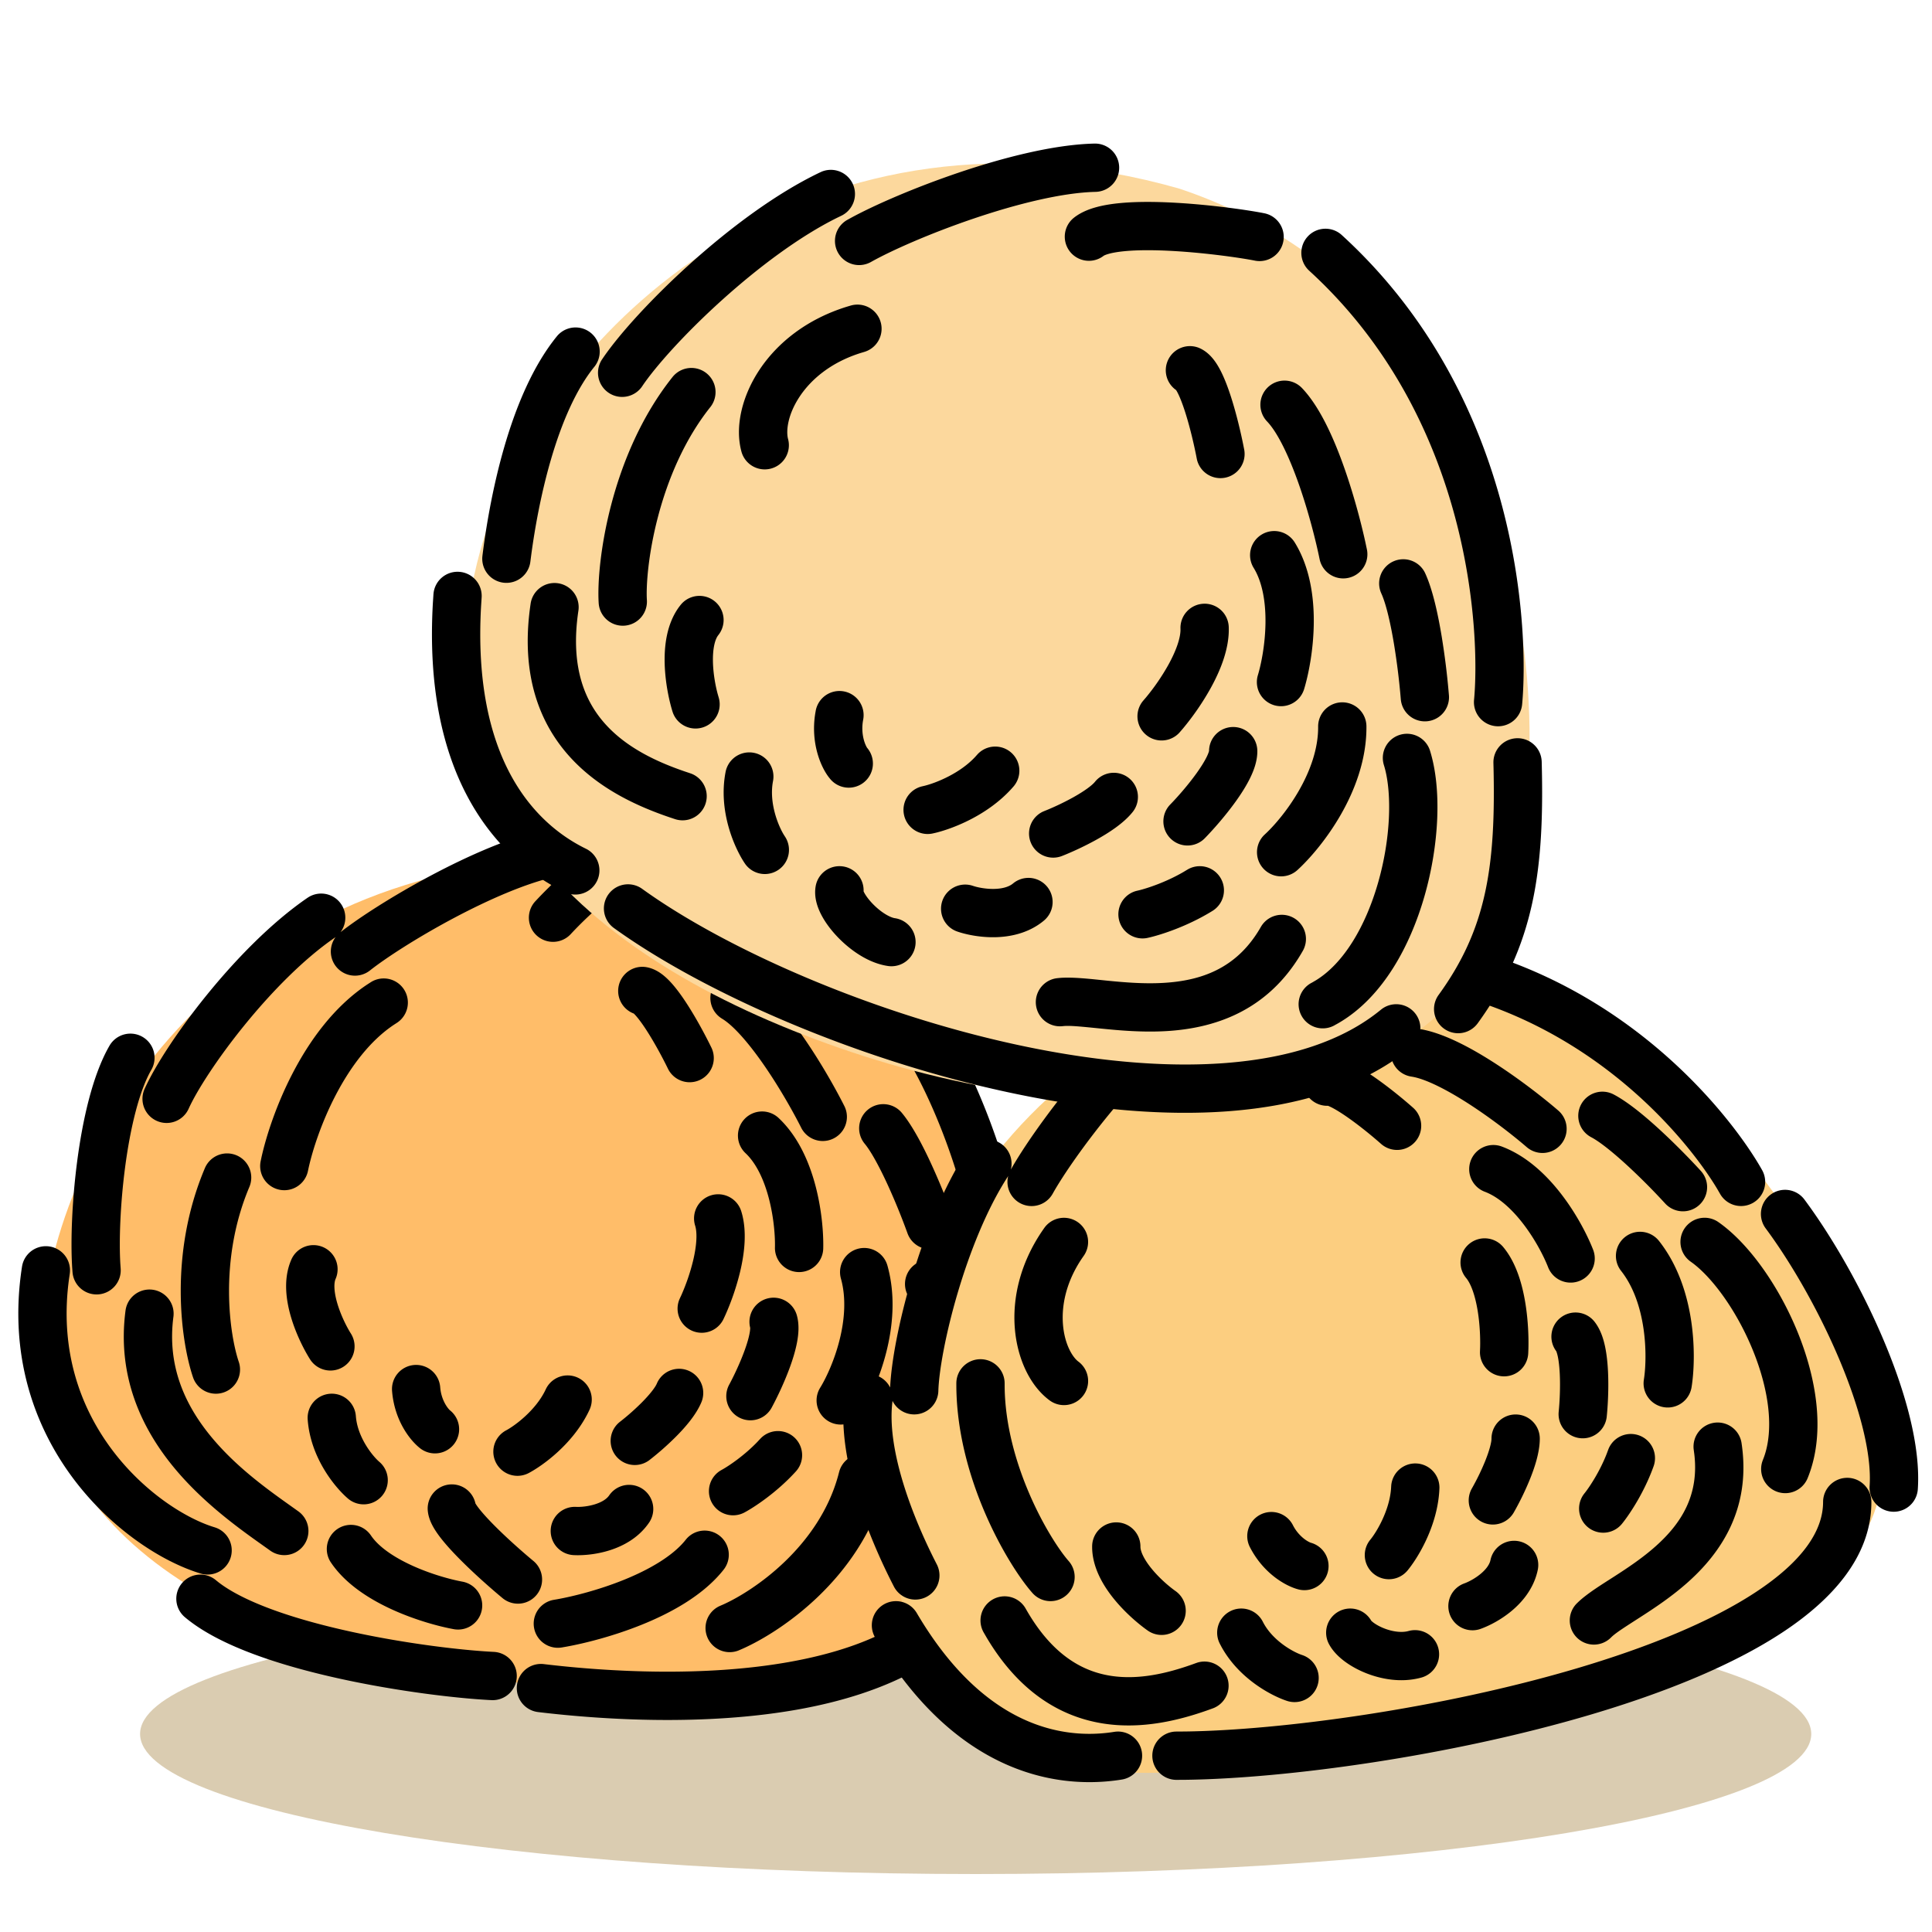 <?xml version="1.0" standalone="no"?><!DOCTYPE svg PUBLIC "-//W3C//DTD SVG 1.1//EN" "http://www.w3.org/Graphics/SVG/1.1/DTD/svg11.dtd"><svg t="1754960241221" class="icon" viewBox="0 0 1024 1024" version="1.1" xmlns="http://www.w3.org/2000/svg" p-id="2308" xmlns:xlink="http://www.w3.org/1999/xlink" width="32" height="32"><path d="M960 919.04c0 41.001-198.285 74.24-442.88 74.24-244.598 0-442.88-33.239-442.88-74.24s198.282-74.24 442.88-74.24c244.595 0 442.88 33.239 442.88 74.24z" fill="#DACCB1" p-id="2309"></path><path d="M557.312 787.983c-11.635 111.91-155.927 117.087-294.236 102.71-138.309-14.38-252.424-80.015-240.791-191.926 11.635-111.91 115.443-253.509 304.425-242.532 177.344 18.437 242.235 219.837 230.602 331.748z" fill="#FFBD69" p-id="2310"></path><path d="M510.502 821.757a12.8 12.8 0 0 1 23.711 9.636l-0.837 2.14c-17.994 44.572-64.466 64.404-111.091 72.64-48.041 8.484-100.92 5.588-137.093 1.257a12.8 12.8 0 0 1 3.044-25.421c35.08 4.201 85.117 6.81 129.597-1.047 45.156-7.974 80.082-25.828 92.421-58.596l0.248-0.609z m-414.07 17.377a12.8 12.8 0 0 1 17.518-1.992l0.512 0.41 1.229 0.991c6.328 4.941 15.79 9.764 27.745 14.216 12.572 4.68 27.085 8.655 41.935 11.924 29.747 6.548 59.822 10.035 76.372 10.852a12.8 12.8 0 0 1-1.262 25.569c-18.01-0.888-49.503-4.57-80.614-11.42-15.583-3.428-31.322-7.708-45.363-12.936-13.427-5-26.104-11.156-35.584-18.834l-0.906-0.748-0.494-0.438a12.8 12.8 0 0 1-1.088-17.595z m348.475-59.502a12.8 12.8 0 0 1 24.796 6.221l-0.143 0.645-0.62 2.36c-6.648 24.228-20.726 43.364-35.315 57.37-14.067 13.501-29.13 22.738-39.895 27.569l-2.094 0.911-0.614 0.238a12.803 12.803 0 0 1-9.843-23.598l0.602-0.269 1.554-0.673c8.077-3.635 20.652-11.213 32.563-22.646 12.252-11.761 23.245-27.062 28.355-45.681l0.476-1.812 0.179-0.635zM363.848 815.616a12.8 12.8 0 0 1 20.083 15.821l-0.394 0.527-1.024 1.262c-10.77 12.918-27.492 21.921-42.575 27.988-14.932 6.006-29.996 9.812-40.228 11.64l-1.979 0.343-0.655 0.087a12.8 12.8 0 0 1-4.132-25.229l0.648-0.125 1.672-0.287c8.676-1.554 22.008-4.908 35.121-10.181 13.898-5.588 25.789-12.644 32.422-20.572l0.622-0.771 0.42-0.504z m-184.993-5.23a12.805 12.805 0 0 1 17.388 2.929l0.384 0.538c3.994 5.929 12.07 11.546 22.298 16.148 9.91 4.46 20.104 7.201 26.173 8.31a12.8 12.8 0 0 1-4.603 25.183c-7.864-1.439-20.07-4.744-32.077-10.145-11.315-5.094-24.197-12.818-32.264-24.092l-0.763-1.103a12.8 12.8 0 0 1 3.464-17.766z m59.456-23.585a12.797 12.797 0 0 1 13.67 10.025c0.3 0.527 0.86 1.38 1.779 2.568 1.964 2.537 4.838 5.701 8.3 9.185 6.879 6.925 15.148 14.198 20.639 18.752a12.8 12.8 0 0 1-16.346 19.702c-5.911-4.902-14.83-12.739-22.451-20.413-3.791-3.814-7.501-7.826-10.388-11.561-1.441-1.861-2.862-3.891-4.009-5.967-1.021-1.851-2.45-4.828-2.775-8.376a12.803 12.803 0 0 1 11.581-13.914z m308.979-125.937a12.8 12.8 0 0 1 15.521 9.311c6.026 24.105 9.979 55.209 10.145 84.954 0.166 29.297-3.315 59.331-13.668 80.036a12.803 12.803 0 0 1-22.897-11.448c7.567-15.135 11.123-40.143 10.964-68.444-0.156-27.853-3.889-56.911-9.382-78.886a12.8 12.8 0 0 1 9.316-15.521zM11.784 670.676a12.8 12.8 0 0 1 25.18 4.562l-0.269 1.833c-5.443 38.364 5.885 68.797 22.487 91.052 16.62 22.275 38.28 36.017 53.164 40.932l1.418 0.451 0.625 0.205a12.803 12.803 0 0 1-7.373 24.481l-0.635-0.177-1.94-0.609c-20.255-6.661-46.211-23.747-65.779-49.974C18.176 755.968 4.429 718.108 11.666 671.324l0.118-0.648zM323.254 792.064a12.8 12.8 0 0 1 21.125 14.403l-0.358 0.553-0.545 0.773c-5.714 7.882-13.975 11.948-20.772 14.031-6.638 2.033-13.189 2.596-17.846 2.452l-0.909-0.036-0.655-0.056a12.8 12.8 0 0 1 1.367-25.526l0.658 0.018 0.847 0.023c2.163 0.01 5.614-0.302 9.037-1.352 3.73-1.144 6.134-2.747 7.424-4.419l0.243-0.333 0.384-0.532z m-256.691-97.669a12.8 12.8 0 0 1 25.372 3.389c-3.525 26.394 6.298 47.388 20.608 64.463 14.592 17.408 32.996 29.765 45.601 38.81a12.8 12.8 0 0 1-14.925 20.8c-11.725-8.415-33.18-22.751-50.291-43.164-17.393-20.746-31.119-48.707-26.368-84.298z m419.039-24.663a12.8 12.8 0 0 1 17.3 3.397l0.369 0.545c10.665 16.799 16.576 43.994 16.338 70.108-0.23 25.567-6.4 54.083-24.028 72.492l-0.847 0.865-0.479 0.456a12.8 12.8 0 0 1-18.122-18.033l0.451-0.479 1.042-1.091c10.619-11.564 16.179-31.78 16.384-54.444 0.205-22.52-4.923-43.62-11.692-55.071l-0.66-1.08a12.803 12.803 0 0 1 3.945-17.667z m-82.281 92.483a12.8 12.8 0 0 1 18.936 17.178l-0.43 0.499-0.95 1.029c-9.224 9.876-19.748 17.019-25.236 20.134l-1.06 0.589-0.594 0.294a12.8 12.8 0 0 1-12.07-22.536l0.573-0.328 0.668-0.369c3.448-1.974 11.3-7.237 18.237-14.441l1.469-1.574 0.456-0.476z m-228.421-23.496a12.8 12.8 0 0 1 13.714 11.82c0.832 11.231 8.776 21.115 12.416 24.246a12.8 12.8 0 1 1-16.691 19.41c-6.612-5.686-19.745-21.34-21.258-41.766a12.8 12.8 0 0 1 11.82-13.709z m114.639-2.906a12.8 12.8 0 0 1 23.181 10.785l-0.261 0.604-0.801 1.656c-8.517 16.906-24.212 28.076-31.475 31.916a12.8 12.8 0 0 1-11.971-22.628c4.547-2.406 15.245-10.284 20.541-20.726l0.492-1.019 0.294-0.589z m58.58-2.445a12.8 12.8 0 0 1 23.636 9.841c-2.857 6.858-8.806 13.55-13.578 18.337a150.564 150.564 0 0 1-14.193 12.495 12.805 12.805 0 0 1-15.567-20.326 124.861 124.861 0 0 0 11.628-10.243c4.588-4.603 7.306-8.259 8.074-10.104z m-128.576-9.894a12.8 12.8 0 0 1 13.773 11.745 21.578 21.578 0 0 0 2.662 8.911c1.313 2.332 2.519 3.366 2.44 3.305a12.8 12.8 0 0 1-15.575 20.316c-5.619-4.308-13.811-14.991-15.045-30.505a12.8 12.8 0 0 1 11.745-13.773z m235.036-61.553a12.797 12.797 0 0 1 15.78 8.868c4.513 16.095 2.785 32.62-0.66 46.111-3.241 12.695-8.256 23.693-12.385 30.712l-0.817 1.352-0.358 0.55a12.8 12.8 0 0 1-21.755-13.432l0.333-0.568 0.571-0.947c2.929-4.992 6.986-13.74 9.608-24.003 2.808-11 3.684-22.628 0.814-32.863a12.8 12.8 0 0 1 8.87-15.78z m-48.013 26.355a12.8 12.8 0 0 1 15.78 8.868c1.428 5.092 0.835 10.429 0.09 14.362-0.809 4.28-2.179 8.748-3.676 12.887-3.003 8.294-6.976 16.535-9.761 21.688a12.797 12.797 0 1 1-22.518-12.173c2.335-4.321 5.732-11.392 8.207-18.227 1.239-3.428 2.135-6.487 2.596-8.934 0.53-2.796 0.218-3.392 0.412-2.691a12.8 12.8 0 0 1 8.87-15.78zM108.541 619.254a12.8 12.8 0 1 1 23.588 9.946c-16.448 38.994-10.317 78.674-5.568 92.621a12.8 12.8 0 0 1-24.233 8.253c-6.272-18.432-13.21-64.768 6.213-110.82z m45.747 48.658a12.8 12.8 0 1 1 23.552 10.025c-0.858 2.017-1.004 6.436 1.044 13.222 1.894 6.277 4.964 12.27 7.084 15.636a12.797 12.797 0 1 1-21.655 13.647c-3.128-4.966-7.27-13.048-9.938-21.893-2.514-8.338-4.57-20.104-0.087-30.638z m222.543-34.342a12.805 12.805 0 0 1 16.041 8.394c3.323 10.627 1.605 22.95-0.668 32.389a134.157 134.157 0 0 1-7.693 22.531l-1.062 2.291-0.3 0.589a12.803 12.803 0 0 1-23.048-11.067l0.269-0.604 0.812-1.751a108.774 108.774 0 0 0 6.134-17.987c2.025-8.402 2.289-15.017 1.124-18.744a12.803 12.803 0 0 1 8.392-16.041zM58.033 554.243a12.8 12.8 0 0 1 22.175 12.795c-6.339 10.988-11.126 30.482-13.921 51.809-2.573 19.643-3.228 38.943-2.499 51.062l0.161 2.327 0.038 0.658a12.803 12.803 0 0 1-11.748 13.146 12.805 12.805 0 0 1-13.732-11.059l-0.069-0.655-0.2-2.747c-0.865-14.211-0.061-35.241 2.665-56.056 2.862-21.829 8.108-45.642 17.126-61.279z m336.568 38.881a12.805 12.805 0 0 1 18.097-0.55c10.79 10.153 16.586 24.41 19.735 36.713 3.2 12.511 4.091 24.701 3.899 32.461a12.8 12.8 0 0 1-25.595-0.632c0.138-5.627-0.538-15.452-3.105-25.485-2.619-10.24-6.792-19.062-12.477-24.412a12.8 12.8 0 0 1-0.553-18.094z m-35.758-144.622a12.8 12.8 0 0 1 15.058-9.172l0.64 0.154 2.125 0.609c21.857 6.651 40.883 23.872 54.853 40.463 14.346 17.037 25.134 35.553 29.527 46.866a12.8 12.8 0 0 1 21.125-7.007l0.479 0.456 1.464 1.498c15.048 15.762 27.884 40.241 37.315 63.514 9.503 23.447 16.323 47.621 18.452 63.895l0.195 1.549 0.059 0.658a12.8 12.8 0 0 1-25.398 2.944l-0.092-0.653-0.156-1.265c-1.759-13.33-7.77-35.269-16.783-57.516-9.085-22.418-20.454-43.215-32.036-55.373l-1.119-1.152-0.456-0.476a12.749 12.749 0 0 1-2.263-3.53 12.8 12.8 0 0 1-24.276 2.652l-0.251-0.612-0.632-1.585c-3.53-8.402-12.38-23.703-24.735-38.374-12.915-15.337-27.968-27.948-42.657-32.438l-1.421-0.41-0.63-0.189a12.8 12.8 0 0 1-8.387-15.506z m101.14 139.671a12.8 12.8 0 0 1 18.025 1.677c5.778 6.966 11.479 18.094 16 27.996a371.912 371.912 0 0 1 11.108 27.259 12.8 12.8 0 0 1-24.102 8.627 346.301 346.301 0 0 0-10.291-25.252c-4.521-9.902-9.032-18.207-12.416-22.287a12.8 12.8 0 0 1 1.677-18.02zM197.135 520.223a12.8 12.8 0 0 1 13.581 21.663l-0.55 0.364-1.244 0.804c-12.782 8.466-23.173 22.364-31.032 37.463-7.544 14.495-12.193 29.015-14.28 38.313l-0.384 1.787-0.148 0.643a12.8 12.8 0 0 1-25.05-5.097l0.113-0.65 0.468-2.202c2.542-11.361 7.931-28.014 16.571-44.613 8.865-17.034 21.765-35.185 39.642-47.012l1.746-1.124 0.568-0.338z m181.204 2.135a12.8 12.8 0 0 1 16.993-4.692l0.571 0.325c11.313 6.804 22.28 20.58 30.789 33.004 8.878 12.961 16.54 26.665 20.943 35.448a12.803 12.803 0 0 1-22.886 11.474c-3.976-7.928-11.059-20.603-19.177-32.456-8.225-12.006-16.261-21.276-22.287-25.172l-0.579-0.364a12.8 12.8 0 0 1-4.367-17.567z m-87.16-83.169a12.797 12.797 0 0 1 12.995 19.09c1.436-1.203 2.89-2.388 4.357-3.543 4.9-3.85 10.207-7.57 15.444-10.388 4.915-2.642 11.233-5.307 17.779-5.307a12.803 12.803 0 0 1 0 25.6c0.102 0-0.335-0.005-1.452 0.364-1.08 0.358-2.486 0.965-4.204 1.889-3.464 1.864-7.488 4.623-11.75 7.972-8.509 6.689-16.85 14.838-21.844 20.234a12.8 12.8 0 0 1-18.783-17.395 234.368 234.368 0 0 1 14.246-14.024 12.805 12.805 0 0 1-2.273 0.699l-1.475 0.317c-15.383 3.443-35.072 12.009-53.76 21.937-19.164 10.184-35.991 21.102-44.37 27.727a12.8 12.8 0 0 1-18.186-17.715l-0.425 0.312c-16.499 11.315-33.638 28.838-48.023 46.566-14.446 17.802-25.211 34.683-29.476 44.14a12.8 12.8 0 0 1-23.337-10.524c5.55-12.306 17.83-31.135 32.932-49.748 15.165-18.688 34.084-38.287 53.425-51.548l0.556-0.356a12.8 12.8 0 0 1 16.934 18.578c10.025-7.877 28.122-19.497 47.962-30.039 19.899-10.573 42.849-20.764 62.08-24.722l0.648-0.115z m36.667 83.74a12.803 12.803 0 0 1 14.894-10.291c3.697 0.676 6.538 2.511 8.284 3.84 1.897 1.444 3.589 3.139 5.033 4.756 2.89 3.241 5.719 7.24 8.253 11.174 5.112 7.933 9.943 17.06 12.859 23.078a12.803 12.803 0 0 1-23.037 11.164c-2.619-5.404-6.95-13.568-11.341-20.383-2.214-3.441-4.224-6.18-5.839-7.992a17.92 17.92 0 0 0-1.027-1.073 12.8 12.8 0 0 1-8.079-14.275z" fill="#000000" p-id="2311"></path><path d="M994.975 746.12c25.385 106.537-97.876 136.087-229.545 167.46-131.668 31.373-257.94 60.193-290.619-76.959-25.385-106.537 24.323-270.049 201.436-320.881 168.829-40.225 293.345 123.843 318.728 230.38z" fill="#FCCE80" p-id="2312"></path><path d="M468.388 850.406a12.8 12.8 0 0 1 17.521 4.541c18.138 30.833 37.796 47.406 55.716 55.882 17.385 8.225 34.017 9.249 47.603 7.291l1.303-0.197 0.653-0.09a12.805 12.805 0 0 1 14.016 10.701 12.803 12.803 0 0 1-9.966 14.543l-0.648 0.12-1.71 0.264c-17.8 2.563-39.619 1.193-62.203-9.49-23.34-11.044-46.564-31.593-66.826-66.04a12.803 12.803 0 0 1 4.541-17.526z m510.684-67.136a12.8 12.8 0 0 1 12.8 12.803l-0.013 1.344c-0.63 28.109-20.928 50.47-46.917 67.645-26.872 17.756-63.114 32.238-101.691 43.679-74.811 22.185-161.71 33.876-214.682 34.586l-5.02 0.033-0.653-0.015a12.805 12.805 0 0 1-12.145-12.785 12.803 12.803 0 0 1 12.142-12.782l0.658-0.018 4.774-0.033c50.45-0.686 134.984-11.981 207.644-33.528 37.535-11.131 71.027-24.748 94.858-40.494 24.3-16.059 35.443-32.169 35.443-47.631l0.018-0.66a12.8 12.8 0 0 1 12.782-12.142z m-452.892 64.468a12.8 12.8 0 0 1 17.103 4.278l0.34 0.568c13.98 24.732 30.285 33.329 45.14 35.635 14.769 2.296 29.832-1.349 42.724-5.878l2.547-0.919 0.625-0.212a12.805 12.805 0 0 1 8.812 24.003l-0.614 0.241-2.785 1.004c-14.321 5.046-34.243 10.322-55.24 7.058-22.564-3.505-44.603-16.571-61.844-45.489l-1.654-2.849a12.8 12.8 0 0 1 4.846-17.439z m125.957 6.195a12.8 12.8 0 0 1 16.888 5.059l0.312 0.584c5.087 10.048 16.225 16.12 20.785 17.61a12.8 12.8 0 1 1-7.949 24.335c-8.028-2.624-25.306-11.53-34.785-28.7l-0.891-1.687a12.803 12.803 0 0 1 5.64-17.201z m57.554 0.1a12.8 12.8 0 0 1 17.078 4.951c0.082 0.087 0.456 0.499 1.334 1.142 1.331 0.973 3.231 2.048 5.517 2.944 4.495 1.766 8.95 2.276 12.273 1.559l1.29-0.32a12.8 12.8 0 0 1 6.845 24.632l-0.63 0.192-0.978 0.256c-10.122 2.519-20.375 0.563-28.157-2.491-4.129-1.623-8-3.717-11.269-6.108-3.057-2.235-6.495-5.386-8.645-9.459a12.803 12.803 0 0 1 5.343-17.298z m198.802-99.93a12.8 12.8 0 0 1 14.449 10.107l0.113 0.648 0.225 1.605c4.454 33.541-11.141 56.466-28.529 72.026-8.66 7.749-17.971 13.891-25.513 18.742-7.785 5.01-12.429 7.941-14.886 10.212l-0.94 0.904a12.795 12.795 0 0 1-17.623-0.379 12.797 12.797 0 0 1-0.532-17.62l0.451-0.479 0.95-0.916c4.918-4.598 12.46-9.213 18.729-13.248 7.452-4.797 15.27-10.007 22.295-16.292 13.284-11.889 22.909-26.734 20.344-48.609l-0.284-2.14-0.084-0.653a12.8 12.8 0 0 1 10.836-13.906z m-316.736 52.777a12.803 12.803 0 0 1 12.687 12.239l0.01 0.66 0.015 0.435c0.174 2.281 1.812 6.236 6.031 11.372 4.16 5.069 9.298 9.416 12.552 11.709a12.797 12.797 0 0 1 3.087 17.833 12.797 12.797 0 0 1-17.836 3.092c-4.797-3.382-11.727-9.249-17.592-16.389-5.353-6.52-11.546-16.177-11.848-27.182l-0.01-1.07 0.023-0.66a12.803 12.803 0 0 1 12.879-12.04z m198.372 19.359a12.8 12.8 0 0 1 25.039 5.176l-0.118 0.65-0.207 0.924c-2.245 9.475-8.31 16.402-13.783 20.936-5.345 4.429-11.177 7.468-15.532 9.124l-0.85 0.315-0.625 0.205a12.803 12.803 0 0 1-8.556-24.092l0.617-0.238 0.788-0.302a32 32 0 0 0 7.823-4.721c3.005-2.491 4.608-4.895 5.158-6.932l0.092-0.404 0.151-0.64z m-270.39-105.828a12.8 12.8 0 0 1 12.726 12.198l0.013 0.66 0.008 1.948c0.264 20.106 5.967 40.018 13.184 56.732 7.491 17.357 16.166 30.244 20.731 35.423a12.8 12.8 0 0 1-19.203 16.932c-6.743-7.649-16.737-22.996-25.032-42.209-8.077-18.714-14.961-42.051-15.278-66.568l-0.01-2.376 0.02-0.658a12.8 12.8 0 0 1 12.841-12.083z m97.175-193.654a12.8 12.8 0 0 1 13.834 21.53l-1.239 0.858c-12.882 9.083-27.776 24.553-41.221 40.893-13.788 16.758-25.137 33.298-30.331 42.632a12.8 12.8 0 0 1-23.59-9.375c-0.09 0.151-0.177 0.302-0.274 0.451l-1.016 1.59c-10.445 16.612-19.18 38.633-25.457 59.84-6.505 21.983-9.966 41.702-10.273 52.073a12.8 12.8 0 0 1-24.289 5.256l-0.026 0.266c-1.636 12.559 0.978 28.168 5.967 44.237 4.611 14.853 10.929 29.094 16.443 40.023l1.093 2.143 0.287 0.594a12.8 12.8 0 0 1-22.725 11.709l-0.317-0.581-1.18-2.307c-5.96-11.807-12.897-27.407-18.045-43.991-5.422-17.464-9.239-37.21-6.907-55.13a12.8 12.8 0 0 1 24.148-4.058c0.579-13.571 4.652-35.118 11.274-57.5 6.83-23.078 16.781-48.435 29.548-68.104l0.376-0.543a12.8 12.8 0 0 1 17.331-3.226 12.8 12.8 0 0 1 5.435 13.883c6.236-11.123 18.486-28.8 32.76-46.152 14.318-17.4 31.598-35.617 47.836-46.653l0.558-0.358z m51.108 276.029a12.8 12.8 0 0 1 17.229 5.548 21.612 21.612 0 0 0 5.883 7.206c2.102 1.641 3.61 2.132 3.525 2.112a12.8 12.8 0 0 1-6.574 24.742c-6.843-1.818-18.509-8.532-25.61-22.377a12.8 12.8 0 0 1 5.548-17.231z m82.629-27.123a12.8 12.8 0 0 1 12.278 12.654l-0.01 0.66-0.102 1.836c-1.364 18.883-11.561 35.226-16.788 41.564a12.8 12.8 0 1 1-19.748-16.292c3.274-3.968 10.12-15.352 10.993-27.028l0.067-1.126 0.044-0.658a12.8 12.8 0 0 1 13.268-11.61z m101.919-7.757a12.803 12.803 0 0 1 24.087 8.581l-0.205 0.625-0.481 1.318c-4.721 12.662-11.689 23.301-15.56 28.285l-0.755 0.952-0.43 0.499a12.8 12.8 0 0 1-19.807-16.164l0.402-0.522 0.474-0.599c2.427-3.146 7.652-11.026 11.29-20.342l0.75-2.017 0.236-0.617z m-49.247-18.209a12.8 12.8 0 0 1 12.8 12.8c0 7.429-2.918 15.895-5.484 22.147a149.939 149.939 0 0 1-8.3 16.991 12.8 12.8 0 0 1-22.185-12.78 125.215 125.215 0 0 0 6.799-13.924c2.465-6.016 3.569-10.435 3.569-12.434a12.8 12.8 0 0 1 12.8-12.8z m135.165-116.544a12.8 12.8 0 0 1 17.907 2.642c14.817 19.945 30.405 47.148 41.976 74.55 11.397 26.99 19.709 56.061 18.097 79.155a12.8 12.8 0 0 1-25.536-1.784c1.178-16.878-5.135-41.339-16.143-67.41-10.836-25.661-25.436-51.059-38.943-69.243a12.8 12.8 0 0 1 2.642-17.91z m-45.507 17.748a12.803 12.803 0 0 1 17.277-3.515l0.548 0.366c16.305 11.407 32.215 34.237 42.033 58.437 9.613 23.69 14.879 52.388 5.681 76.16l-0.448 1.126-0.266 0.604a12.8 12.8 0 0 1-23.66-9.682l0.228-0.617 0.545-1.408c5.358-14.756 2.719-35.556-5.801-56.556-8.468-20.872-21.315-38.377-31.967-46.349l-1.021-0.742a12.8 12.8 0 0 1-3.149-17.825z m-65.836 47.501a12.8 12.8 0 0 1 17.556 1.615l0.42 0.507c3.274 4.152 4.78 9.308 5.606 13.222 0.899 4.262 1.349 8.911 1.556 13.309 0.417 8.814-0.084 17.948-0.676 23.772a12.797 12.797 0 1 1-25.467-2.578c0.494-4.887 0.914-12.718 0.571-19.981-0.174-3.64-0.525-6.81-1.037-9.247-0.589-2.785-1.103-3.215-0.653-2.644a12.8 12.8 0 0 1 2.122-17.976z m34.194-42.788a12.8 12.8 0 0 1 17.976 2.122c10.353 13.125 15.112 29.041 17.116 42.821 1.887 12.966 1.482 25.047 0.369 33.116l-0.233 1.562-0.12 0.648a12.8 12.8 0 0 1-25.244-4.042l0.087-0.65 0.161-1.096c0.786-5.734 1.17-15.368-0.353-25.851-1.636-11.233-5.297-22.305-11.881-30.651a12.803 12.803 0 0 1 2.122-17.979z m-307.456-5.299a12.8 12.8 0 0 1 20.861 14.776l-0.369 0.548-0.845 1.221c-8.54 12.613-10.924 25.075-10.138 35.075 0.86 10.89 5.263 17.58 8.159 19.725a12.8 12.8 0 1 1-15.24 20.57c-10.639-7.88-17.198-22.569-18.437-38.282-1.244-15.777 2.657-34.002 14.446-51.423l1.165-1.682 0.397-0.527z m224.783 9.014a12.805 12.805 0 0 1 18.035 1.582c7.155 8.532 10.304 20.57 11.832 30.159 1.405 8.809 1.725 17.503 1.559 23.754l-0.097 2.524-0.054 0.658a12.8 12.8 0 0 1-25.533-1.357l0.02-0.658 0.077-1.93c0.123-4.838-0.128-11.914-1.252-18.962-1.359-8.535-3.661-14.746-6.17-17.738a12.803 12.803 0 0 1 1.582-18.033z m0.858-44.17a12.805 12.805 0 0 1 16.494-7.462c13.862 5.225 24.694 16.159 32.328 26.307 7.764 10.319 13.271 21.233 16.079 28.47a12.8 12.8 0 0 1-23.869 9.252c-2.035-5.248-6.438-14.057-12.664-22.333-6.354-8.445-13.599-14.986-20.905-17.738a12.8 12.8 0 0 1-7.462-16.494z m58.455-29.704a12.803 12.803 0 0 1 17.285-5.379c8.01 4.209 17.551 12.293 25.531 19.697 8.282 7.683 16.051 15.744 20.733 20.892a12.8 12.8 0 0 1-18.934 17.229 346.309 346.309 0 0 0-19.21-19.354c-7.98-7.404-15.334-13.338-20.027-15.803a12.8 12.8 0 0 1-5.379-17.283z m-112.223-78.694a12.8 12.8 0 0 1 14.124-11.325c113.367 12.467 176.614 94.423 193.334 123.43l0.76 1.339 0.307 0.586a12.8 12.8 0 0 1-22.318 12.465l-0.338-0.568-1.388-2.401c-15.672-26.335-72.788-98.363-173.158-109.402a12.805 12.805 0 0 1-11.323-14.124z m11.553 49.321a12.8 12.8 0 0 1 13.883-10.865l0.653 0.082c13.056 1.935 28.477 10.435 41.106 18.632 13.181 8.553 25.521 18.26 32.963 24.676a12.8 12.8 0 0 1-16.717 19.389c-6.717-5.791-18.13-14.771-30.18-22.592-12.209-7.921-23.191-13.389-30.252-14.669l-0.671-0.113a12.8 12.8 0 0 1-10.785-14.541z m-36.603 4.713c3.674-0.796 7.004-0.195 9.126 0.361 2.304 0.602 4.518 1.516 6.472 2.455 3.914 1.879 8.064 4.483 11.917 7.142 7.77 5.361 15.736 11.927 20.741 16.361a12.8 12.8 0 0 1-16.978 19.164c-4.495-3.983-11.633-9.856-18.304-14.459-3.366-2.322-6.272-4.081-8.461-5.133a17.382 17.382 0 0 0-1.359-0.594 12.8 12.8 0 0 1-3.154-25.298z m2.14-52.936a12.8 12.8 0 1 1 9.825 23.639c-5.617 2.332-21.036 9.6-35.633 18.048-7.299 4.227-14.06 8.558-19.18 12.541-2.56 1.992-4.488 3.725-5.809 5.148-1.441 1.554-1.562 2.104-1.4 1.667a12.8 12.8 0 1 1-24.02-8.85l0.297-0.765c1.554-3.784 4.047-6.973 6.349-9.457 2.578-2.78 5.652-5.453 8.865-7.951 6.428-4.997 14.305-9.992 22.072-14.487 15.534-8.991 31.956-16.755 38.633-19.533z" fill="#000000" p-id="2313"></path><path d="M796.823 485.102c-37.404 111.757-207.247 118.797-345.367 72.571-138.12-46.226-240.975-135.255-192.824-279.124 37.402-111.757 175.803-232.852 366.502-178.552 177.101 59.272 209.091 273.352 171.689 385.106z" fill="#FCD89D" p-id="2314"></path><path d="M322.493 474.007a12.803 12.803 0 0 1 17.871-2.895c44.314 31.954 121.541 66.017 199.009 82.711 38.638 8.328 76.756 12.201 110.423 9.582 33.761-2.629 62.001-11.699 82.109-28.232l0.52-0.404a12.8 12.8 0 0 1 15.739 20.18l-1.206 0.978c-25.452 20.38-58.975 30.18-95.176 32.998-36.869 2.87-77.578-1.408-117.804-10.076-80.261-17.295-160.909-52.593-208.589-86.976a12.797 12.797 0 0 1-2.898-17.866z m481.51-82.729a12.8 12.8 0 0 1 13.13 12.457c1.518 57.633-3.886 97.277-34.015 138.757a12.8 12.8 0 0 1-20.71-15.045c25.267-34.788 30.595-67.666 29.135-123.036a12.8 12.8 0 0 1 12.46-13.133z m-135.383 99.451a12.803 12.803 0 0 1 22.213 12.662l-0.312 0.581-0.865 1.49c-18.353 30.922-46.684 39.634-71.677 41.057-12.488 0.709-24.481-0.353-34.173-1.324-9.93-0.993-16.026-1.659-19.804-1.382l-0.724 0.069-0.658 0.059a12.8 12.8 0 0 1-2.964-25.393l0.65-0.095 1.395-0.136c7.122-0.558 16.507 0.591 24.655 1.405 9.595 0.96 19.85 1.825 30.167 1.236 19.901-1.132 38.625-7.47 51.167-28.649l0.591-1.016 0.34-0.566z m73.295-101.238a12.805 12.805 0 0 1 15.818 7.79l0.21 0.625c6.313 20.28 4.8 49.966-2.872 76.833-7.511 26.307-22.036 53.745-45.481 67.42l-1.126 0.64-0.581 0.305a12.8 12.8 0 1 1-12.454-22.328l0.568-0.335 1.431-0.837c14.682-8.98 26.337-28.465 33.027-51.894 6.653-23.293 7.329-46.794 3.436-60.861l-0.392-1.331a12.8 12.8 0 0 1 8.417-16.026z m-309.586 80.169a12.8 12.8 0 0 1 25.393 2.77c0.087 0.197 0.207 0.458 0.381 0.781 0.835 1.556 2.342 3.648 4.452 5.829 4.621 4.787 9.403 7.311 11.817 7.629a12.803 12.803 0 0 1-3.328 25.385c-10.775-1.413-20.582-8.686-26.903-15.229-3.361-3.482-6.413-7.437-8.591-11.494-1.894-3.528-4.347-9.344-3.22-15.67z m197.399-8.965a12.8 12.8 0 0 1 13.476 21.729l-0.553 0.361-1.28 0.778c-12.385 7.432-25.349 11.676-31.898 13.256l-1.26 0.287-0.645 0.125a12.803 12.803 0 0 1-5.389-24.993l0.64-0.154 0.827-0.192c4.265-1.042 14.09-4.204 23.506-9.659l2.007-1.206 0.568-0.333z m-92.303 7.165a12.8 12.8 0 0 1 16.364 19.645l-0.494 0.435-0.773 0.625c-8.026 6.303-17.597 8.028-25.144 8.174-7.386 0.141-14.272-1.188-18.985-2.67l-0.914-0.3-0.62-0.225a12.8 12.8 0 0 1 8.22-24.212l1.556 0.486c2.383 0.686 6.226 1.4 10.25 1.324 4.39-0.084 7.603-1.07 9.631-2.563l0.392-0.307 0.517-0.412z m-293.99-164.777a12.8 12.8 0 0 1 11.868 13.033l-0.031 0.66-0.261 4.009c-2.406 41.057 4.846 69.783 15.555 89.723 10.685 19.899 25.221 31.828 38.707 38.702l1.303 0.65 0.584 0.302a12.803 12.803 0 0 1-11.22 22.973l-0.599-0.274-1.702-0.852c-17.636-8.993-36.227-24.433-49.628-49.393-13.381-24.919-21.179-58.547-18.557-103.327l0.287-4.367 0.067-0.658a12.8 12.8 0 0 1 13.627-11.182z m467.904 69.161a12.8 12.8 0 0 1 12.9 12.698c0.141 17.784-6.313 34.232-13.737 47.107-6.979 12.109-15.324 21.944-21.599 27.935l-1.229 1.147-0.497 0.433a12.8 12.8 0 0 1-17.249-18.872l0.476-0.456 0.878-0.824c4.544-4.347 11.333-12.247 17.039-22.147 6.113-10.604 10.409-22.497 10.317-34.12a12.8 12.8 0 0 1 12.7-12.9zM384.614 408.947a12.803 12.803 0 0 1 25.124 4.933c-2.235 11.379 2.563 23.368 5.673 28.513l0.596 0.934a12.803 12.803 0 0 1-20.808 14.902l-0.384-0.538c-5.189-7.66-14.382-27.459-10.202-48.745z m195.743 5.422a12.8 12.8 0 0 1 20.073 15.887c-4.844 6.121-12.861 11.215-19.21 14.751a163.087 163.087 0 0 1-16.515 7.951l-1.8 0.724-0.62 0.225a12.8 12.8 0 0 1-9.336-23.803l0.607-0.253 1.454-0.586a137.495 137.495 0 0 0 13.76-6.628c6.136-3.415 10.153-6.459 11.587-8.269z m73.16-29.046a12.803 12.803 0 0 1 12.879 12.042l0.023 0.658c0.044 5.499-2.038 10.719-3.924 14.541-2.045 4.14-4.731 8.315-7.468 12.137-5.484 7.654-11.971 14.976-16.335 19.459a12.8 12.8 0 1 1-18.345-17.853c3.699-3.802 9.3-10.138 13.868-16.512 2.289-3.195 4.124-6.131 5.33-8.571 1.362-2.76 1.27-3.592 1.275-2.998a12.8 12.8 0 0 1 12.698-12.902z m-135.291 14.341a12.8 12.8 0 0 1 19.372 16.686l-0.42 0.512-1.298 1.457c-12.716 13.847-30.538 20.731-39.793 23.035l-1.787 0.41-0.648 0.12a12.8 12.8 0 0 1-5.253-25.021l0.64-0.151 1.178-0.279c6.157-1.569 18.629-6.566 26.744-15.36l0.822-0.922 0.443-0.486z m-237-79.616a12.8 12.8 0 1 1 25.321 3.761c-4.506 30.369 3.796 48.852 15.293 61.053 11.361 12.058 26.957 19.172 41.108 24.026l2.808 0.94 0.62 0.22a12.8 12.8 0 0 1-7.959 24.297l-0.632-0.189-3.044-1.016c-15.567-5.325-35.917-14.144-51.533-30.72-17.283-18.342-27.551-44.856-21.983-82.371z m151.132 56.604a12.8 12.8 0 0 1 25.254 4.145l-0.105 0.648a23.864 23.864 0 0 0 0.259 10.371c0.348 1.375 0.781 2.504 1.17 3.341 0.205 0.443 0.379 0.76 0.494 0.955l0.146 0.238a12.8 12.8 0 1 1-19.942 16.031l-0.415-0.512c-4.324-5.67-9.603-18.217-7.124-33.708l0.264-1.508z m205.624-56.663a12.8 12.8 0 0 1 13.279 12.301c0.445 11.743-4.777 23.831-9.838 32.901a141.1 141.1 0 0 1-14.408 20.913l-1.756 2.043-0.445 0.481a12.8 12.8 0 0 1-19.162-16.924l0.422-0.504 1.362-1.587a115.651 115.651 0 0 0 11.63-16.896c4.529-8.113 6.779-15.027 6.612-19.451a12.8 12.8 0 0 1 12.303-13.276z m-276.777 0.087a12.8 12.8 0 0 1 19.914 16.028l-0.397 0.525-0.305 0.412c-1.505 2.227-2.732 6.845-2.532 14.052 0.172 6.249 1.364 12.531 2.522 16.801l0.489 1.705a12.8 12.8 0 0 1-24.256 8.154l-0.21-0.625c-1.843-5.988-3.863-15.483-4.137-25.329-0.248-9.006 0.873-21.071 7.795-30.333l0.689-0.888 0.428-0.502z m331.878-194.68a12.8 12.8 0 0 1 17.585-1.254l0.497 0.433 2.217 2.048c93.112 86.912 96.812 209.848 93.394 246.523a12.8 12.8 0 1 1-25.487-2.373c3.1-33.265-0.694-146.376-85.373-225.434l-2.015-1.861-0.476-0.456a12.8 12.8 0 0 1-0.34-17.626z m45.366 172.178a12.803 12.803 0 0 1 16.676 5.729l0.284 0.591c4.006 8.768 6.794 21.842 8.712 33.421a397.617 397.617 0 0 1 3.86 31.388 12.8 12.8 0 0 1-25.518 2.017 371.195 371.195 0 0 0-3.599-29.225c-1.795-10.844-3.994-20.347-6.28-25.905l-0.456-1.055a12.8 12.8 0 0 1 6.321-16.963z m-69.793-14.216a12.8 12.8 0 0 1 17.61 4.198c8.253 13.425 10.266 29.658 10.058 43.256-0.197 12.938-2.432 24.993-4.685 32.968l-0.451 1.539a12.803 12.803 0 0 1-24.676-6.781l0.174-0.635c1.766-5.834 3.868-16.266 4.04-27.479 0.174-11.418-1.679-21.99-6.272-29.458a12.8 12.8 0 0 1 4.201-17.608zM356.59 199.66a12.803 12.803 0 0 1 19.999 15.985c-13.993 17.505-22.779 38.897-27.896 58.46-5.143 19.671-6.303 36.408-5.827 43.932a12.8 12.8 0 0 1-25.551 1.615c-0.684-10.844 0.947-30.364 6.612-52.024 5.696-21.773 15.741-46.797 32.663-67.968z m-61.286-21.591a12.803 12.803 0 0 1 19.83 16.192c-9.782 11.978-17.436 29.801-23.13 49.321-5.276 18.081-8.594 36.621-10.532 51.261l-0.369 2.875-0.097 0.653a12.8 12.8 0 0 1-25.37-3.156l0.064-0.658 0.392-3.044c2.053-15.532 5.594-35.425 11.333-55.101 6.054-20.754 14.886-42.435 27.878-58.342z m376.681 27.203a12.805 12.805 0 0 1 18.102 0.415c9.71 10.163 17.208 27.425 22.589 42.793 4.892 13.978 8.653 28.27 10.924 38.559l0.886 4.152a12.8 12.8 0 0 1-24.94 5.745l-0.148-0.645c-1.912-9.405-5.734-24.648-10.883-39.35-5.358-15.309-11.407-27.776-16.942-33.569a12.805 12.805 0 0 1 0.412-18.099z m-52.81-14.618a12.8 12.8 0 0 1 16.509-6.19l0.599 0.279c3.41 1.656 5.714 4.206 7.114 6.029 1.513 1.971 2.767 4.152 3.802 6.216 2.068 4.129 3.873 9.039 5.402 13.834 2.693 8.456 4.908 17.8 6.313 24.732l0.556 2.813a12.805 12.805 0 0 1-25.016 5.407l-0.138-0.645c-1.211-6.385-3.43-16.143-6.103-24.535-1.349-4.232-2.691-7.718-3.907-10.143a18.368 18.368 0 0 0-0.952-1.71 12.8 12.8 0 0 1-4.178-16.087z m-167.606-28.879a12.8 12.8 0 0 1 7.071 24.568l-0.627 0.2-1.559 0.466c-15.951 4.959-26.445 13.97-32.515 23.04-6.582 9.836-7.375 18.637-6.226 22.712a12.803 12.803 0 0 1-24.64 6.948c-3.784-13.422 0.253-29.944 9.587-43.894 9.352-13.972 24.684-26.56 46.172-33.247l2.102-0.627 0.635-0.166z m-16.141-70.766a12.8 12.8 0 0 1 10.394 23.388l-1.935 0.937c-20.04 9.9-41.928 26.348-61.036 43.548-19.768 17.795-35.502 35.428-42.511 45.888l-0.379 0.538a12.803 12.803 0 0 1-20.887-14.789l0.837-1.231c8.916-12.895 25.907-31.514 45.816-49.434 20.593-18.534 45.379-37.294 69.1-48.573l0.602-0.271z m145.344-14.907a12.8 12.8 0 0 1 0.568 25.559l-0.655 0.033c-17.533 0.392-41.523 6.318-64.694 14.172-23.007 7.8-43.72 16.988-54.377 22.999l-0.584 0.307a12.8 12.8 0 0 1-11.991-22.607l2.452-1.349c12.805-6.894 33.797-15.972 56.279-23.593 23.816-8.077 50.803-15.04 72.34-15.521h0.66z m13.281 31.503c8.922-0.819 19.151-0.691 28.979-0.138 19.653 1.103 39.337 4.009 47.099 5.573a12.8 12.8 0 1 1-5.056 25.096c-6.531-1.316-25.004-4.073-43.476-5.112-9.236-0.517-18.063-0.581-25.203 0.077-3.569 0.328-6.428 0.809-8.561 1.388-2.276 0.614-2.929 1.132-2.783 1.016a12.8 12.8 0 0 1-15.869-20.088c3.692-2.918 8.077-4.588 11.958-5.64 4.027-1.091 8.451-1.761 12.913-2.171z" fill="#000000" p-id="2315"></path></svg>